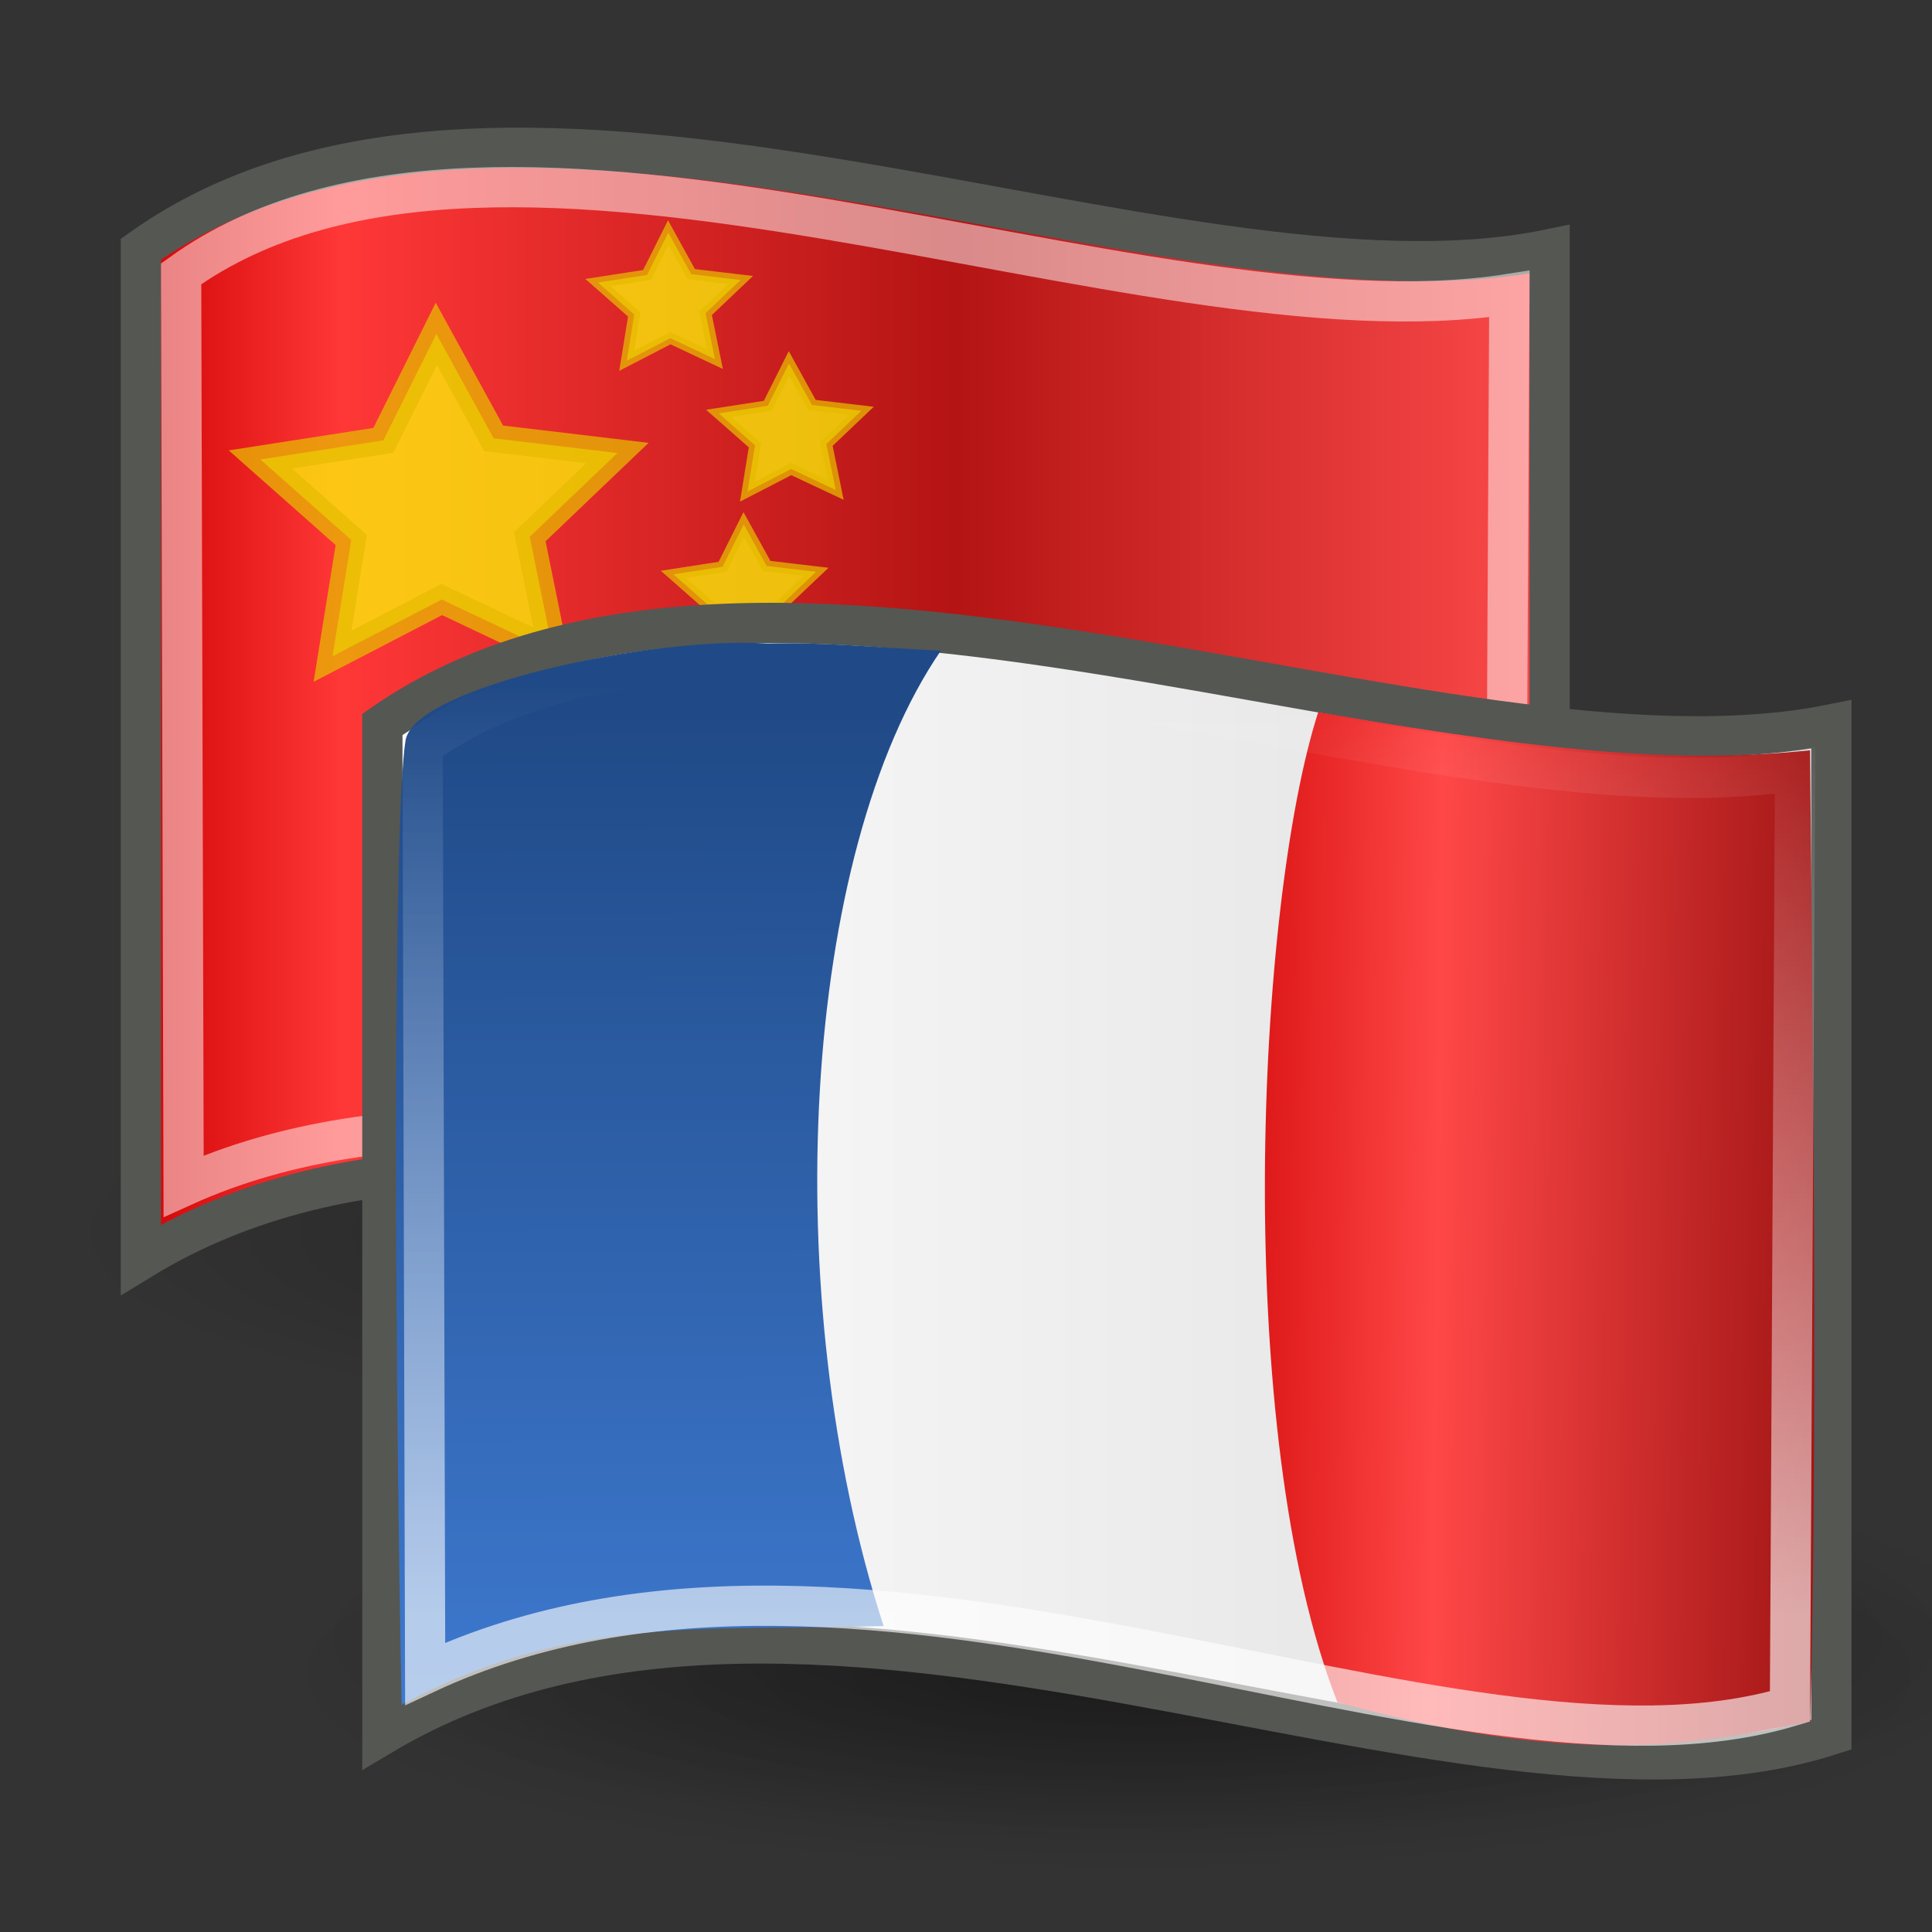 <?xml version="1.0" encoding="UTF-8" standalone="no"?>
<!-- Created with Inkscape (http://www.inkscape.org/) -->
<svg
   xmlns:dc="http://purl.org/dc/elements/1.1/"
   xmlns:cc="http://web.resource.org/cc/"
   xmlns:rdf="http://www.w3.org/1999/02/22-rdf-syntax-ns#"
   xmlns:svg="http://www.w3.org/2000/svg"
   xmlns="http://www.w3.org/2000/svg"
   xmlns:xlink="http://www.w3.org/1999/xlink"
   xmlns:sodipodi="http://sodipodi.sourceforge.net/DTD/sodipodi-0.dtd"
   xmlns:inkscape="http://www.inkscape.org/namespaces/inkscape"
   inkscape:export-ydpi="90.000000"
   inkscape:export-xdpi="90.000000"
   inkscape:export-filename="/home/jimmac/Desktop/wi-fi.png"
   width="48px"
   height="48px"
   id="svg11300"
   sodipodi:version="0.32"
   inkscape:version="0.45"
   sodipodi:docbase="/home/mark/Projects/UbuntuStudio_icons/scalable/apps"
   sodipodi:docname="preferences-desktop-locale.svg"
   inkscape:output_extension="org.inkscape.output.svg.inkscape"
   sodipodi:modified="true">
  <rect width="100%" height="100%" fill="#333333" stroke="none"/>
  <defs
     id="defs3">
    <linearGradient
       inkscape:collect="always"
       id="linearGradient3289">
      <stop
         style="stop-color:#ffffff;stop-opacity:1;"
         offset="0"
         id="stop3291" />
      <stop
         style="stop-color:#ffffff;stop-opacity:0;"
         offset="1"
         id="stop3293" />
    </linearGradient>
    <linearGradient
       inkscape:collect="always"
       id="linearGradient16591">
      <stop
         style="stop-color:#000000;stop-opacity:1;"
         offset="0"
         id="stop16593" />
      <stop
         style="stop-color:#000000;stop-opacity:0;"
         offset="1"
         id="stop16595" />
    </linearGradient>
    <linearGradient
       id="linearGradient16542">
      <stop
         style="stop-color:#2e3436;stop-opacity:1;"
         offset="0"
         id="stop16544" />
      <stop
         id="stop16550"
         offset="0.273"
         style="stop-color:#505a5d;stop-opacity:1;" />
      <stop
         style="stop-color:#141717;stop-opacity:1;"
         offset="0.636"
         id="stop16554" />
      <stop
         style="stop-color:#2e3436;stop-opacity:1;"
         offset="1"
         id="stop16546" />
    </linearGradient>
    <linearGradient
       id="linearGradient16532">
      <stop
         style="stop-color:#cc0000;stop-opacity:1;"
         offset="0"
         id="stop16534" />
      <stop
         id="stop16540"
         offset="0.242"
         style="stop-color:#ff4747;stop-opacity:1;" />
      <stop
         style="stop-color:#9b1212;stop-opacity:1;"
         offset="0.61"
         id="stop16552" />
      <stop
         style="stop-color:#cc0000;stop-opacity:1;"
         offset="1"
         id="stop16536" />
    </linearGradient>
    <linearGradient
       id="linearGradient16522">
      <stop
         style="stop-color:#edd400;stop-opacity:1;"
         offset="0"
         id="stop16524" />
      <stop
         id="stop16530"
         offset="0.273"
         style="stop-color:#fff491;stop-opacity:1;" />
      <stop
         style="stop-color:#edd400;stop-opacity:1;"
         offset="1"
         id="stop16526" />
    </linearGradient>
    <linearGradient
       id="linearGradient16514">
      <stop
         id="stop16516"
         offset="0"
         style="stop-color:#ffffff;stop-opacity:1;" />
      <stop
         style="stop-color:#bebebe;stop-opacity:1;"
         offset="0.424"
         id="stop16518" />
      <stop
         id="stop16520"
         offset="1"
         style="stop-color:#ebebeb;stop-opacity:1;" />
    </linearGradient>
    <linearGradient
       id="linearGradient16494">
      <stop
         style="stop-color:#204a87;stop-opacity:1;"
         offset="0"
         id="stop16496" />
      <stop
         id="stop16502"
         offset="0.212"
         style="stop-color:#3f7bd2;stop-opacity:1;" />
      <stop
         style="stop-color:#204a87;stop-opacity:1;"
         offset="1"
         id="stop16498" />
    </linearGradient>
    <linearGradient
       id="linearGradient16468">
      <stop
         style="stop-color:#cc0000;stop-opacity:1;"
         offset="0"
         id="stop16470" />
      <stop
         id="stop16476"
         offset="0.152"
         style="stop-color:#ff3737;stop-opacity:1;" />
      <stop
         style="stop-color:#b41414;stop-opacity:1;"
         offset="0.576"
         id="stop16478" />
      <stop
         style="stop-color:#ff4c4c;stop-opacity:1;"
         offset="1"
         id="stop16472" />
    </linearGradient>
    <linearGradient
       id="linearGradient16451">
      <stop
         style="stop-color:#ffffff;stop-opacity:1;"
         offset="0"
         id="stop16453" />
      <stop
         id="stop16459"
         offset="0.424"
         style="stop-color:#bebebe;stop-opacity:1;" />
      <stop
         style="stop-color:#ebebeb;stop-opacity:1;"
         offset="1"
         id="stop16455" />
    </linearGradient>
    <linearGradient
       id="linearGradient11520">
      <stop
         id="stop11522"
         offset="0"
         style="stop-color:#ffffff;stop-opacity:1;" />
      <stop
         id="stop11524"
         offset="1"
         style="stop-color:#dcdcdc;stop-opacity:1;" />
    </linearGradient>
    <linearGradient
       id="linearGradient11508"
       inkscape:collect="always">
      <stop
         id="stop11510"
         offset="0"
         style="stop-color:#000000;stop-opacity:1;" />
      <stop
         id="stop11512"
         offset="1"
         style="stop-color:#000000;stop-opacity:0;" />
    </linearGradient>
    <linearGradient
       id="linearGradient11494"
       inkscape:collect="always">
      <stop
         id="stop11496"
         offset="0"
         style="stop-color:#ef2929;stop-opacity:1;" />
      <stop
         id="stop11498"
         offset="1"
         style="stop-color:#ef2929;stop-opacity:0;" />
    </linearGradient>
    <linearGradient
       id="linearGradient11415">
      <stop
         id="stop11417"
         offset="0"
         style="stop-color:#204a87;stop-opacity:0;" />
      <stop
         style="stop-color:#204a87;stop-opacity:1;"
         offset="0.5"
         id="stop11423" />
      <stop
         id="stop11419"
         offset="1"
         style="stop-color:#204a87;stop-opacity:0;" />
    </linearGradient>
    <linearGradient
       id="linearGradient11399"
       inkscape:collect="always">
      <stop
         id="stop11401"
         offset="0"
         style="stop-color:#000000;stop-opacity:1;" />
      <stop
         id="stop11403"
         offset="1"
         style="stop-color:#000000;stop-opacity:0;" />
    </linearGradient>
    <linearGradient
       gradientTransform="translate(-60.286,-0.286)"
       y2="34.462"
       x2="43.616"
       y1="3.774"
       x1="15.828"
       gradientUnits="userSpaceOnUse"
       id="linearGradient11425"
       xlink:href="#linearGradient11415"
       inkscape:collect="always" />
    <linearGradient
       gradientTransform="translate(-60.571,0)"
       y2="39.034"
       x2="35.68"
       y1="9.346"
       x1="9.696"
       gradientUnits="userSpaceOnUse"
       id="linearGradient11427"
       xlink:href="#linearGradient11415"
       inkscape:collect="always" />
    <linearGradient
       y2="33.462"
       x2="26.759"
       y1="19.774"
       x1="13.267"
       gradientTransform="translate(-60.857,0.429)"
       gradientUnits="userSpaceOnUse"
       id="linearGradient11439"
       xlink:href="#linearGradient11415"
       inkscape:collect="always" />
    <radialGradient
       r="8.5"
       fy="39.143"
       fx="12.071"
       cy="39.143"
       cx="12.071"
       gradientTransform="matrix(1,0,0,0.487,0,20.065)"
       gradientUnits="userSpaceOnUse"
       id="radialGradient11441"
       xlink:href="#linearGradient11399"
       inkscape:collect="always" />
    <radialGradient
       gradientTransform="matrix(1.243,2.106784e-16,-2.106784e-16,1.243,-6.714,-3.743)"
       gradientUnits="userSpaceOnUse"
       r="3.834"
       fy="15.048"
       fx="27.577"
       cy="15.048"
       cx="27.577"
       id="radialGradient11500"
       xlink:href="#linearGradient11494"
       inkscape:collect="always" />
    <radialGradient
       r="3.834"
       fy="16.049"
       fx="27.577"
       cy="16.049"
       cx="27.577"
       gradientTransform="matrix(1.243,2.106784e-16,-2.106784e-16,1.243,-6.714,-3.743)"
       gradientUnits="userSpaceOnUse"
       id="radialGradient11504"
       xlink:href="#linearGradient11494"
       inkscape:collect="always" />
    <radialGradient
       gradientUnits="userSpaceOnUse"
       gradientTransform="matrix(1,0,0,0.338,2.166583e-14,29.482)"
       r="6.566"
       fy="44.565"
       fx="30.204"
       cy="44.565"
       cx="30.204"
       id="radialGradient11514"
       xlink:href="#linearGradient11508"
       inkscape:collect="always" />
    <radialGradient
       gradientTransform="matrix(1.995,-1.651527e-32,0,1.995,-24.325,-35.701)"
       gradientUnits="userSpaceOnUse"
       r="20.531"
       fy="35.878"
       fx="24.446"
       cy="35.878"
       cx="24.446"
       id="radialGradient11526"
       xlink:href="#linearGradient11520"
       inkscape:collect="always" />
    <radialGradient
       r="6.566"
       fy="44.565"
       fx="30.204"
       cy="44.565"
       cx="30.204"
       gradientTransform="matrix(1,0,0,0.338,3.185827e-15,29.482)"
       gradientUnits="userSpaceOnUse"
       id="radialGradient11532"
       xlink:href="#linearGradient11508"
       inkscape:collect="always" />
    <radialGradient
       inkscape:collect="always"
       xlink:href="#linearGradient11508"
       id="radialGradient1348"
       gradientUnits="userSpaceOnUse"
       gradientTransform="matrix(1,0,0,0.338,-1.353344e-14,29.482)"
       cx="30.204"
       cy="44.565"
       fx="30.204"
       fy="44.565"
       r="6.566" />
    <radialGradient
       inkscape:collect="always"
       xlink:href="#linearGradient11520"
       id="radialGradient1350"
       gradientUnits="userSpaceOnUse"
       gradientTransform="matrix(1.995,-1.651527e-32,0,1.995,-24.325,-35.701)"
       cx="24.446"
       cy="35.878"
       fx="24.446"
       fy="35.878"
       r="20.531" />
    <radialGradient
       inkscape:collect="always"
       xlink:href="#linearGradient11494"
       id="radialGradient1352"
       gradientUnits="userSpaceOnUse"
       gradientTransform="matrix(1.243,2.106784e-16,-2.106784e-16,1.243,-6.714,-3.743)"
       cx="27.577"
       cy="16.049"
       fx="27.577"
       fy="16.049"
       r="3.834" />
    <radialGradient
       inkscape:collect="always"
       xlink:href="#linearGradient11494"
       id="radialGradient1354"
       gradientUnits="userSpaceOnUse"
       gradientTransform="matrix(1.243,2.106784e-16,-2.106784e-16,1.243,-6.714,-3.743)"
       cx="27.577"
       cy="15.048"
       fx="27.577"
       fy="15.048"
       r="3.834" />
    <radialGradient
       inkscape:collect="always"
       xlink:href="#linearGradient11508"
       id="radialGradient1356"
       gradientUnits="userSpaceOnUse"
       gradientTransform="matrix(1,0,0,0.338,2.220359e-14,29.482)"
       cx="30.204"
       cy="44.565"
       fx="30.204"
       fy="44.565"
       r="6.566" />
    <radialGradient
       inkscape:collect="always"
       xlink:href="#linearGradient11520"
       id="radialGradient1366"
       gradientUnits="userSpaceOnUse"
       gradientTransform="matrix(2.049,-1.696401e-32,0,2.049,-25.65,-37.311)"
       cx="24.446"
       cy="35.878"
       fx="24.446"
       fy="35.878"
       r="20.531" />
    <linearGradient
       inkscape:collect="always"
       xlink:href="#linearGradient16451"
       id="linearGradient16457"
       x1="0.914"
       y1="16.711"
       x2="37.623"
       y2="16.711"
       gradientUnits="userSpaceOnUse" />
    <linearGradient
       inkscape:collect="always"
       xlink:href="#linearGradient16451"
       id="linearGradient16464"
       gradientUnits="userSpaceOnUse"
       x1="0.914"
       y1="16.711"
       x2="37.623"
       y2="16.711"
       gradientTransform="matrix(0.98,0,0,1,0.116,0)" />
    <linearGradient
       inkscape:collect="always"
       xlink:href="#linearGradient16468"
       id="linearGradient16474"
       x1="2"
       y1="23.791"
       x2="36"
       y2="23.791"
       gradientUnits="userSpaceOnUse" />
    <linearGradient
       inkscape:collect="always"
       xlink:href="#linearGradient16468"
       id="linearGradient16482"
       gradientUnits="userSpaceOnUse"
       x1="2"
       y1="23.791"
       x2="36"
       y2="23.791"
       gradientTransform="translate(0,-5.624)" />
    <linearGradient
       inkscape:collect="always"
       xlink:href="#linearGradient16468"
       id="linearGradient16486"
       gradientUnits="userSpaceOnUse"
       gradientTransform="translate(0,-11.248)"
       x1="2"
       y1="23.791"
       x2="36"
       y2="23.791" />
    <linearGradient
       inkscape:collect="always"
       xlink:href="#linearGradient16468"
       id="linearGradient16490"
       gradientUnits="userSpaceOnUse"
       gradientTransform="translate(0,-16.872)"
       x1="2"
       y1="23.791"
       x2="36"
       y2="23.791" />
    <linearGradient
       inkscape:collect="always"
       xlink:href="#linearGradient16494"
       id="linearGradient16500"
       x1="2"
       y1="8.502"
       x2="19"
       y2="8.502"
       gradientUnits="userSpaceOnUse" />
    <linearGradient
       inkscape:collect="always"
       xlink:href="#linearGradient16522"
       id="linearGradient16528"
       x1="11.002"
       y1="29.757"
       x2="46.999"
       y2="29.757"
       gradientUnits="userSpaceOnUse" />
    <linearGradient
       inkscape:collect="always"
       xlink:href="#linearGradient16532"
       id="linearGradient16538"
       x1="11.977"
       y1="29.749"
       x2="46.139"
       y2="29.749"
       gradientUnits="userSpaceOnUse" />
    <linearGradient
       inkscape:collect="always"
       xlink:href="#linearGradient16542"
       id="linearGradient16548"
       x1="11.977"
       y1="21.724"
       x2="46.139"
       y2="21.724"
       gradientUnits="userSpaceOnUse" />
    <radialGradient
       inkscape:collect="always"
       xlink:href="#linearGradient16591"
       id="radialGradient16597"
       cx="11.579"
       cy="37.393"
       fx="11.579"
       fy="37.393"
       r="16.882"
       gradientTransform="matrix(1,0,0,0.44,1.448928e-15,20.948)"
       gradientUnits="userSpaceOnUse" />
    <radialGradient
       inkscape:collect="always"
       xlink:href="#linearGradient16591"
       id="radialGradient4595"
       gradientUnits="userSpaceOnUse"
       gradientTransform="matrix(1,0,0,0.44,1.773104e-15,20.948)"
       cx="11.579"
       cy="37.393"
       fx="11.579"
       fy="37.393"
       r="16.882" />
    <radialGradient
       inkscape:collect="always"
       xlink:href="#linearGradient16591"
       id="radialGradient2304"
       gradientUnits="userSpaceOnUse"
       gradientTransform="matrix(1,0,0,0.44,4.623905e-15,20.948)"
       cx="11.579"
       cy="37.393"
       fx="11.579"
       fy="37.393"
       r="16.882" />
    <linearGradient
       inkscape:collect="always"
       xlink:href="#linearGradient11520"
       id="linearGradient2306"
       gradientUnits="userSpaceOnUse"
       gradientTransform="translate(53.625,17.837)"
       x1="11.002"
       y1="29.757"
       x2="46.999"
       y2="29.757" />
    <linearGradient
       inkscape:collect="always"
       xlink:href="#linearGradient16494"
       id="linearGradient2308"
       gradientUnits="userSpaceOnUse"
       gradientTransform="matrix(0,-1,1,0,47.787,81.879)"
       x1="13.568"
       y1="21.857"
       x2="46.139"
       y2="21.724" />
    <linearGradient
       inkscape:collect="always"
       xlink:href="#linearGradient16532"
       id="linearGradient2310"
       gradientUnits="userSpaceOnUse"
       gradientTransform="matrix(0,-0.681,1,0,63.101,68.223)"
       x1="18.597"
       y1="21.175"
       x2="18.361"
       y2="48.664" />
    <linearGradient
       inkscape:collect="always"
       xlink:href="#linearGradient3289"
       id="linearGradient2312"
       gradientUnits="userSpaceOnUse"
       gradientTransform="translate(53.625,17.837)"
       x1="29.018"
       y1="40.347"
       x2="29.018"
       y2="17.19" />
    <linearGradient
       inkscape:collect="always"
       xlink:href="#linearGradient16468"
       id="linearGradient2331"
       gradientUnits="userSpaceOnUse"
       gradientTransform="matrix(0.98,0,0,1,2.114,2.033)"
       x1="0.914"
       y1="16.711"
       x2="37.623"
       y2="16.711" />
    <radialGradient
       inkscape:collect="always"
       xlink:href="#linearGradient16591"
       id="radialGradient3242"
       gradientUnits="userSpaceOnUse"
       gradientTransform="matrix(1,0,0,0.44,-1.954166e-15,20.948)"
       cx="11.579"
       cy="37.393"
       fx="11.579"
       fy="37.393"
       r="16.882" />
    <linearGradient
       inkscape:collect="always"
       xlink:href="#linearGradient11520"
       id="linearGradient3244"
       gradientUnits="userSpaceOnUse"
       gradientTransform="translate(53.625,17.837)"
       x1="11.002"
       y1="29.757"
       x2="46.999"
       y2="29.757" />
    <linearGradient
       inkscape:collect="always"
       xlink:href="#linearGradient16494"
       id="linearGradient3246"
       gradientUnits="userSpaceOnUse"
       gradientTransform="matrix(0,-1,1,0,47.787,81.879)"
       x1="13.568"
       y1="21.857"
       x2="46.139"
       y2="21.724" />
    <linearGradient
       inkscape:collect="always"
       xlink:href="#linearGradient16532"
       id="linearGradient3248"
       gradientUnits="userSpaceOnUse"
       gradientTransform="matrix(0,-0.681,1,0,63.101,68.223)"
       x1="18.597"
       y1="21.175"
       x2="18.361"
       y2="48.664" />
    <linearGradient
       inkscape:collect="always"
       xlink:href="#linearGradient3289"
       id="linearGradient3250"
       gradientUnits="userSpaceOnUse"
       gradientTransform="translate(53.625,17.837)"
       x1="29.018"
       y1="40.347"
       x2="29.018"
       y2="17.19" />
    <linearGradient
       inkscape:collect="always"
       xlink:href="#linearGradient3289"
       id="linearGradient3253"
       gradientUnits="userSpaceOnUse"
       gradientTransform="matrix(1.011,0,0,1,-2.142,-0.163)"
       x1="29.018"
       y1="40.347"
       x2="29.018"
       y2="17.19" />
    <linearGradient
       inkscape:collect="always"
       xlink:href="#linearGradient16532"
       id="linearGradient3256"
       gradientUnits="userSpaceOnUse"
       gradientTransform="matrix(0,-0.671,1.01,0,7.495,50.12)"
       x1="18.597"
       y1="21.175"
       x2="18.361"
       y2="48.664" />
    <linearGradient
       inkscape:collect="always"
       xlink:href="#linearGradient16494"
       id="linearGradient3259"
       gradientUnits="userSpaceOnUse"
       gradientTransform="matrix(0,-1,1.057,0,-8.948,63.879)"
       x1="13.568"
       y1="21.857"
       x2="46.139"
       y2="21.724" />
    <linearGradient
       inkscape:collect="always"
       xlink:href="#linearGradient11520"
       id="linearGradient3262"
       gradientUnits="userSpaceOnUse"
       gradientTransform="matrix(1.029,0,0,1,-2.332,-0.163)"
       x1="11.002"
       y1="29.757"
       x2="46.999"
       y2="29.757" />
  </defs>
  <sodipodi:namedview
     stroke="#ef2929"
     fill="#fce94f"
     id="base"
     pagecolor="#ffffff"
     bordercolor="#666666"
     borderopacity="0.255"
     inkscape:pageopacity="0.0"
     inkscape:pageshadow="2"
     inkscape:zoom="0.99999999"
     inkscape:cx="13.614522"
     inkscape:cy="236.31536"
     inkscape:current-layer="layer1"
     showgrid="true"
     inkscape:grid-bbox="true"
     inkscape:document-units="px"
     inkscape:showpageshadow="false"
     inkscape:window-width="1272"
     inkscape:window-height="942"
     inkscape:window-x="8"
     inkscape:window-y="48" />
  <g
     id="layer1"
     inkscape:label="Layer 1"
     inkscape:groupmode="layer">
    <path
       inkscape:r_cy="true"
       inkscape:r_cx="true"
       transform="matrix(1.23,0,0,0.662,8.116,5.866)"
       d="M 28.461 37.393 A 16.882 7.425 0 1 1  -5.303,37.393 A 16.882 7.425 0 1 1  28.461 37.393 z"
       sodipodi:ry="7.4246211"
       sodipodi:rx="16.882174"
       sodipodi:cy="37.393398"
       sodipodi:cx="11.578874"
       id="path4593"
       style="opacity:0.313;color:#000000;fill:url(#radialGradient4595);fill-opacity:1;fill-rule:evenodd;stroke:none;stroke-width:1;stroke-linecap:butt;stroke-linejoin:miter;marker:none;marker-start:none;marker-mid:none;marker-end:none;stroke-miterlimit:4;stroke-dasharray:none;stroke-dashoffset:0;stroke-opacity:1;visibility:visible;display:block;overflow:visible"
       sodipodi:type="arc" />
    <path
       sodipodi:type="arc"
       style="opacity:0.302;color:#000000;fill:url(#radialGradient16597);fill-opacity:1;fill-rule:evenodd;stroke:none;stroke-width:1;stroke-linecap:butt;stroke-linejoin:miter;marker:none;marker-start:none;marker-mid:none;marker-end:none;stroke-miterlimit:4;stroke-dasharray:none;stroke-dashoffset:0;stroke-opacity:1;visibility:visible;display:block;overflow:visible"
       id="path16589"
       sodipodi:cx="11.578874"
       sodipodi:cy="37.393398"
       sodipodi:rx="16.882174"
       sodipodi:ry="7.4246211"
       d="M 28.461 37.393 A 16.882 7.425 0 1 1  -5.303,37.393 A 16.882 7.425 0 1 1  28.461 37.393 z"
       transform="matrix(1.262,0,0,0.662,14.293,15.942)"
       inkscape:r_cx="true"
       inkscape:r_cy="true" />
    <path
       style="color:#000000;fill:url(#linearGradient2331);fill-opacity:1;fill-rule:evenodd;stroke:#555753;stroke-width:1;stroke-linecap:butt;stroke-linejoin:miter;marker:none;marker-start:none;marker-mid:none;marker-end:none;stroke-miterlimit:4;stroke-dashoffset:0;stroke-opacity:1;visibility:visible;display:block;overflow:visible"
       d="M 3.5,6.192 C 12.683,-0.348 29.144,8.137 38.5,6.192 L 38.5,31.295 C 29.49,34.3 13.896,24.931 3.5,31.295 L 3.5,6.192 z "
       id="rect15576"
       sodipodi:nodetypes="ccccc" />
    <path
       sodipodi:nodetypes="ccccc"
       id="path16462"
       d="M 4.5,6.803 C 12.469,1.075 28.308,8.748 37.5,7.303 L 37.375,30.593 C 30.568,32.786 14.662,24.889 4.562,29.468 L 4.5,6.803 z "
       style="opacity:0.5;color:#000000;fill:none;fill-opacity:1;fill-rule:evenodd;stroke:#ffffff;stroke-width:1;stroke-linecap:butt;stroke-linejoin:miter;marker:none;marker-start:none;marker-mid:none;marker-end:none;stroke-miterlimit:4;stroke-dashoffset:0;stroke-opacity:1;visibility:visible;display:block;overflow:visible" />
    <path
       sodipodi:type="star"
       style="opacity:0.737;fill:#fcf909;fill-opacity:1;stroke:#e7bb00;stroke-opacity:1"
       id="path2333"
       sodipodi:sides="5"
       sodipodi:cx="15.25"
       sodipodi:cy="18.25"
       sodipodi:r1="6.4250488"
       sodipodi:r2="3.2125244"
       sodipodi:arg1="0.92340419"
       sodipodi:arg2="1.5517227"
       inkscape:flatsided="false"
       inkscape:rounded="0"
       inkscape:randomized="0"
       d="M 19.125,23.375 L 15.311,21.462 L 11.573,23.519 L 12.214,19.301 L 9.103,16.381 L 13.312,15.688 L 15.127,11.826 L 17.088,15.615 L 21.322,16.148 L 18.324,19.184 L 19.125,23.375 z "
       transform="matrix(0.726,0,0,0.685,-0.141,0.194)" />
    <path
       sodipodi:type="star"
       style="opacity:0.737;fill:#fcf909;fill-opacity:1;stroke:#e7bb00;stroke-opacity:1"
       id="path3226"
       sodipodi:sides="5"
       sodipodi:cx="15.25"
       sodipodi:cy="18.25"
       sodipodi:r1="6.4250488"
       sodipodi:r2="3.2125244"
       sodipodi:arg1="0.92340419"
       sodipodi:arg2="1.5517227"
       inkscape:flatsided="false"
       inkscape:rounded="0"
       inkscape:randomized="0"
       d="M 19.125,23.375 L 15.311,21.462 L 11.573,23.519 L 12.214,19.301 L 9.103,16.381 L 13.312,15.688 L 15.127,11.826 L 17.088,15.615 L 21.322,16.148 L 18.324,19.184 L 19.125,23.375 z "
       transform="matrix(0.29,0,0,0.272,12.216,2.564)" />
    <path
       sodipodi:type="star"
       style="opacity:0.737;fill:#fcf909;fill-opacity:1;stroke:#e7bb00;stroke-opacity:1"
       id="path3228"
       sodipodi:sides="5"
       sodipodi:cx="15.25"
       sodipodi:cy="18.25"
       sodipodi:r1="6.4250488"
       sodipodi:r2="3.2125244"
       sodipodi:arg1="0.92340419"
       sodipodi:arg2="1.5517227"
       inkscape:flatsided="false"
       inkscape:rounded="0"
       inkscape:randomized="0"
       d="M 19.125,23.375 L 15.311,21.462 L 11.573,23.519 L 12.214,19.301 L 9.103,16.381 L 13.312,15.688 L 15.127,11.826 L 17.088,15.615 L 21.322,16.148 L 18.324,19.184 L 19.125,23.375 z "
       transform="matrix(0.29,0,0,0.272,15.216,5.814)" />
    <path
       sodipodi:type="star"
       style="opacity:0.737;fill:#fcf909;fill-opacity:1;stroke:#e7bb00;stroke-opacity:1"
       id="path3230"
       sodipodi:sides="5"
       sodipodi:cx="15.25"
       sodipodi:cy="18.25"
       sodipodi:r1="6.4250488"
       sodipodi:r2="3.2125244"
       sodipodi:arg1="0.92340419"
       sodipodi:arg2="1.5517227"
       inkscape:flatsided="false"
       inkscape:rounded="0"
       inkscape:randomized="0"
       d="M 19.125,23.375 L 15.311,21.462 L 11.573,23.519 L 12.214,19.301 L 9.103,16.381 L 13.312,15.688 L 15.127,11.826 L 17.088,15.615 L 21.322,16.148 L 18.324,19.184 L 19.125,23.375 z "
       transform="matrix(0.29,0,0,0.272,14.091,9.814)" />
    <path
       sodipodi:type="star"
       style="opacity:0.737;fill:#fcf909;fill-opacity:1;stroke:#e7bb00;stroke-opacity:1"
       id="path3232"
       sodipodi:sides="5"
       sodipodi:cx="15.25"
       sodipodi:cy="18.25"
       sodipodi:r1="6.4250488"
       sodipodi:r2="3.2125244"
       sodipodi:arg1="0.92340419"
       sodipodi:arg2="1.5517227"
       inkscape:flatsided="false"
       inkscape:rounded="0"
       inkscape:randomized="0"
       d="M 19.125,23.375 L 15.311,21.462 L 11.573,23.519 L 12.214,19.301 L 9.103,16.381 L 13.312,15.688 L 15.127,11.826 L 17.088,15.615 L 21.322,16.148 L 18.324,19.184 L 19.125,23.375 z "
       transform="matrix(0.29,0,0,0.272,10.966,13.689)" />
    <path
       sodipodi:type="arc"
       style="opacity:0.302;color:#000000;fill:url(#radialGradient3242);fill-opacity:1;fill-rule:evenodd;stroke:none;stroke-width:1;stroke-linecap:butt;stroke-linejoin:miter;marker:none;marker-start:none;marker-mid:none;marker-end:none;stroke-miterlimit:4;stroke-dasharray:none;stroke-dashoffset:0;stroke-opacity:1;visibility:visible;display:block;overflow:visible"
       id="path2294"
       sodipodi:cx="11.578874"
       sodipodi:cy="37.393398"
       sodipodi:rx="16.882174"
       sodipodi:ry="7.4246211"
       d="M 28.461 37.393 A 16.882 7.425 0 1 1  -5.303,37.393 A 16.882 7.425 0 1 1  28.461 37.393 z"
       transform="matrix(1.262,0,0,0.662,13.64,16.84)"
       inkscape:r_cx="true"
       inkscape:r_cy="true" />
    <path
       sodipodi:nodetypes="ccccc"
       id="path2296"
       d="M 9.5,17.997 C 18.946,11.456 35.876,19.941 45.5,17.997 L 45.5,43.099 C 36.233,46.104 20.193,36.735 9.5,43.099 L 9.5,17.997 z "
       style="color:#000000;fill:url(#linearGradient3262);fill-opacity:1;fill-rule:evenodd;stroke:#555753;stroke-width:1;stroke-linecap:butt;stroke-linejoin:miter;marker:none;marker-start:none;marker-mid:none;marker-end:none;stroke-miterlimit:4;stroke-dashoffset:0;stroke-opacity:1;visibility:visible;display:block;overflow:visible" />
    <path
       style="color:#000000;fill:url(#linearGradient3259);fill-opacity:1;fill-rule:evenodd;stroke:none;stroke-width:1;stroke-linecap:butt;stroke-linejoin:miter;marker:none;marker-start:none;marker-mid:none;marker-end:none;stroke-miterlimit:4;stroke-dasharray:none;stroke-dashoffset:0;stroke-opacity:1;visibility:visible;display:block;overflow:visible"
       d="M 9.979,42.355 C 14.122,40.099 17.653,40.519 21.953,40.399 C 19.287,32.179 19.92,21.202 23.376,16.164 C 21.938,16.106 20.657,15.953 19.062,15.988 C 16.237,15.802 10.291,17.059 10.075,18.398 C 9.765,20.318 9.797,33.378 9.979,42.355 z "
       id="path2298"
       sodipodi:nodetypes="ccccsc" />
    <path
       sodipodi:nodetypes="ccccc"
       id="path2300"
       d="M 33.227,42.29 C 39.617,44.053 42.641,43.197 44.974,42.775 C 45.152,35.919 45.059,27.268 44.969,18.642 C 42.063,18.931 39.194,18.811 32.75,17.695 C 31.215,22.469 30.596,35.578 33.227,42.29 z "
       style="color:#000000;fill:url(#linearGradient3256);fill-opacity:1;fill-rule:evenodd;stroke:none;stroke-width:1;stroke-linecap:butt;stroke-linejoin:miter;marker:none;marker-start:none;marker-mid:none;marker-end:none;stroke-miterlimit:4;stroke-dasharray:none;stroke-dashoffset:0;stroke-opacity:1;visibility:visible;display:block;overflow:visible" />
    <path
       style="opacity:0.629;color:#000000;fill:none;fill-opacity:1;fill-rule:evenodd;stroke:url(#linearGradient3253);stroke-width:1;stroke-linecap:butt;stroke-linejoin:miter;marker:none;marker-start:none;marker-mid:none;marker-end:none;stroke-miterlimit:4;stroke-dashoffset:0;stroke-opacity:1;visibility:visible;display:block;overflow:visible"
       d="M 10.5,18.519 C 18.568,12.791 35.291,20.589 44.598,19.144 L 44.471,42.398 C 36.079,44.903 21.538,36.443 10.563,41.585 L 10.5,18.519 z "
       id="path2302"
       sodipodi:nodetypes="ccccc" />
  </g>
</svg>
